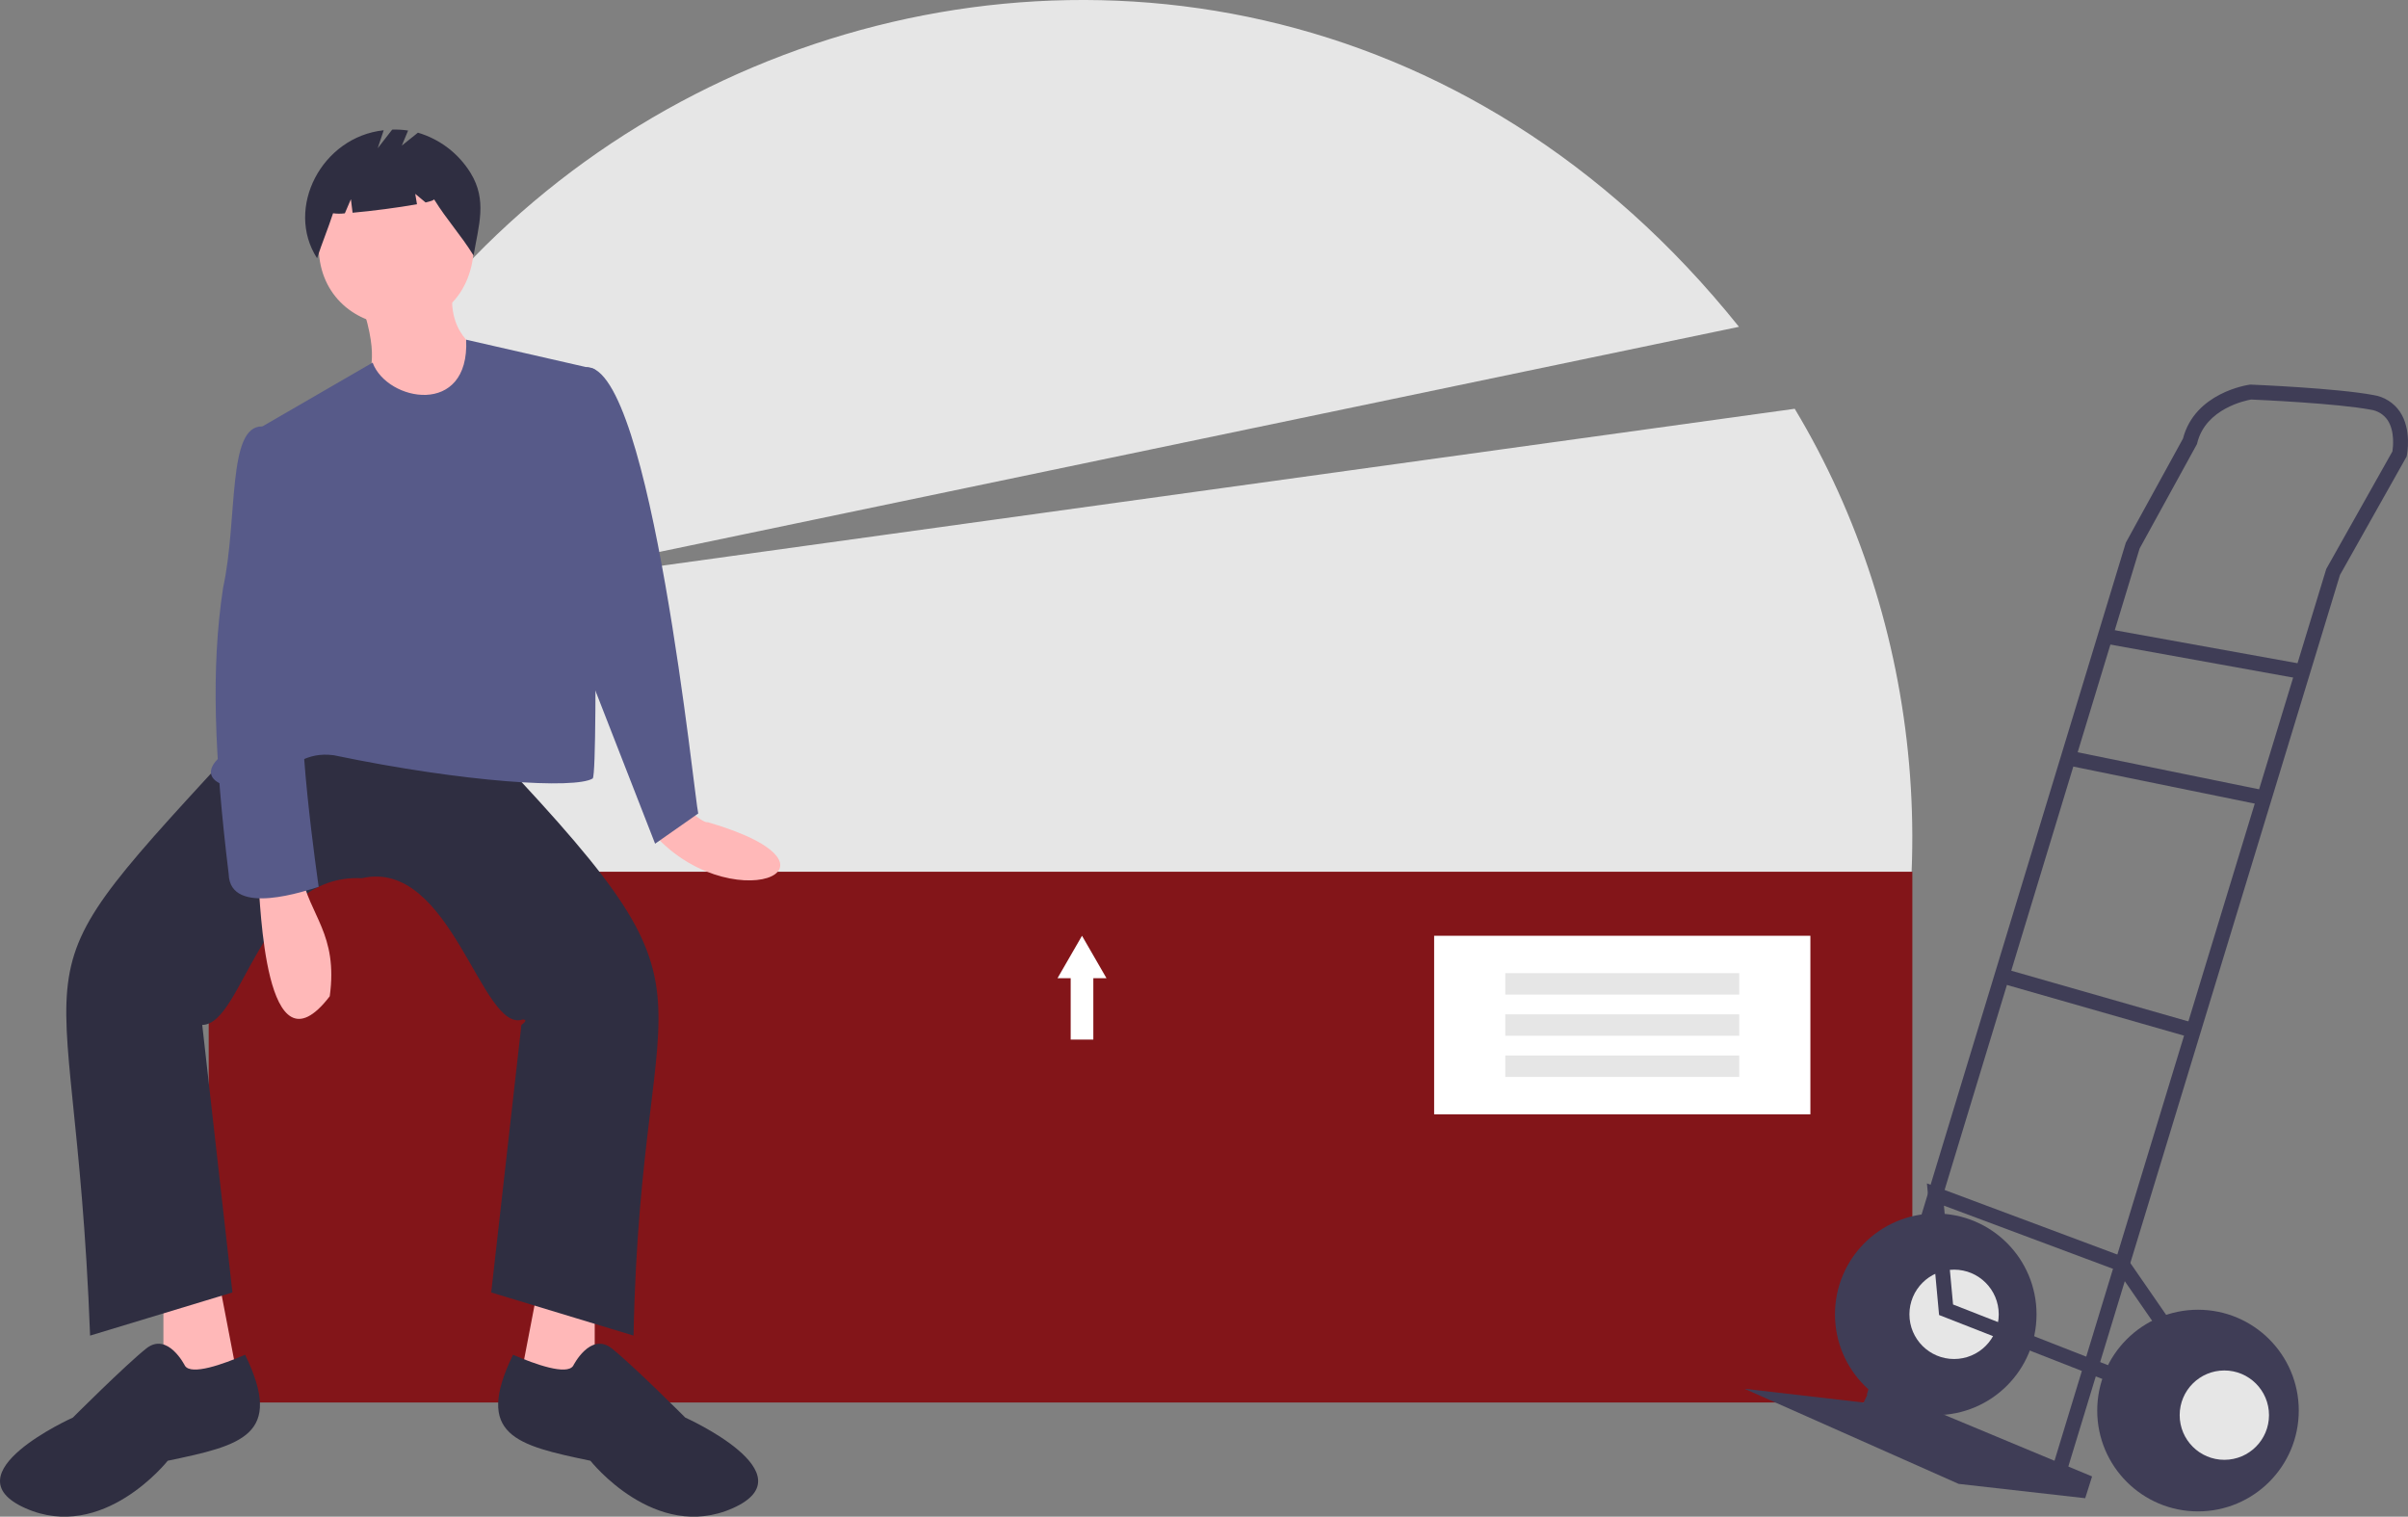 <svg width="616" height="388" viewBox="0 0 616 388" fill="none" xmlns="http://www.w3.org/2000/svg">
<rect x="0" y="0" width="616" height="388" fill="#808080" stroke="none"/>
<g clip-path="url(#clip0)">
<path d="M474.119 293.068C499.457 229.691 491.793 158.923 459.113 104.572L117.033 151.959L444.855 83.606C306.692 -88.768 37.777 25.566 63.699 243.2L474.119 293.068Z" fill="#E6E6E6"/>
<path d="M489.206 223.01H53.39V358.785H489.206V223.01Z" fill="#831519"/>
<path d="M174.935 206.453C178.845 209.491 180.275 210.471 181.107 210.347C221.452 222.101 186.084 235.876 166.481 212.494L174.935 206.453Z" fill="#FFB8B8"/>
<path d="M41.805 330.636V358.233L61.665 357.13L56.149 328.429L41.805 330.636Z" fill="#FFB8B8"/>
<path d="M152.138 330.636V358.233L132.278 357.13L137.795 328.429L152.138 330.636Z" fill="#FFB8B8"/>
<path d="M91.455 188.239L121.245 187.135C189.966 259.214 163.977 242.774 162.068 341.675L125.658 330.637L133.382 262.198C133.385 262.195 135.419 260.839 133.729 260.807C123.158 264.442 115.445 219.443 92.558 224.666C66.514 223.42 62.274 262.073 51.735 262.198L59.458 330.637L23.049 341.675C18.972 232.993 -1.008 257.545 63.872 187.135L91.455 188.239Z" fill="#2F2E41"/>
<path d="M47.322 349.403C47.322 349.403 42.908 340.572 37.392 344.987C31.875 349.403 18.635 362.649 18.635 362.649C18.635 362.649 -13.361 376.999 6.498 385.83C26.358 394.661 42.908 373.688 42.908 373.688C61.825 369.741 72.736 367.214 62.704 346.571C57.009 349.037 48.949 351.891 47.322 349.403Z" fill="#2F2E41"/>
<path d="M146.622 349.403C146.622 349.403 151.035 340.572 156.551 344.987C162.068 349.403 175.308 362.649 175.308 362.649C175.308 362.649 207.305 376.999 187.445 385.83C167.585 394.661 151.035 373.688 151.035 373.688C132.118 369.741 121.207 367.214 131.239 346.571C136.934 349.037 144.994 351.891 146.622 349.403Z" fill="#2F2E41"/>
<path d="M121.245 63.503C119.604 90.982 82.118 88.563 81.525 63.502C83.166 36.023 120.652 38.442 121.245 63.503Z" fill="#FFB8B8"/>
<path d="M92.558 77.853C102.21 107.039 79.422 91.149 111.315 114.28L123.452 89.995C123.452 89.995 114.625 86.684 115.728 74.541L92.558 77.853Z" fill="#FFB8B8"/>
<path d="M152.138 94.411L119.248 86.9C120.173 106.741 99.009 102.748 95.317 92.767L63.872 110.969C77.07 160.149 73.725 162.178 56.148 193.758C49.44 199.887 59.472 203.399 68.206 200.046C74.867 195.932 78.25 192.277 85.387 193.207C119.114 200.233 147.191 201.892 151.634 199.146C153.224 196.87 151.588 94.806 152.138 94.411Z" fill="#575A89"/>
<path d="M143.312 96.618C144.415 96.618 150.098 93.945 150.098 93.945C166.634 93.666 177.73 204.945 178.618 208.108L167.585 215.835L149.931 170.577L143.312 96.618Z" fill="#575A89"/>
<path d="M66.078 225.77C66.642 229.936 67.603 276.72 84.354 254.866C86.551 238.922 79.079 234.163 77.112 223.562L66.078 225.77Z" fill="#FFB8B8"/>
<path d="M70.492 110.969L67.111 109.094C58.048 108.796 60.904 132.798 57.07 150.376C53.937 170.854 54.829 193.434 58.504 223.622C58.826 234.7 78.658 227.721 81.525 226.874C81.525 226.874 74.905 181.616 78.215 173.889C81.525 166.162 70.492 110.969 70.492 110.969Z" fill="#575A89"/>
<path d="M120.377 44.241C117.313 39.263 112.517 35.595 106.912 33.942L102.795 37.237L104.396 33.394C103.05 33.189 101.688 33.11 100.327 33.159L96.623 37.923L98.156 33.322C82.262 35.029 72.858 53.284 81.11 66.06C82.382 62.146 83.927 58.474 85.2 54.56C86.201 54.697 87.215 54.702 88.216 54.575L89.765 50.96L90.197 54.422C94.997 54.004 102.116 53.085 106.667 52.244L106.224 49.588L108.872 51.795C110.266 51.474 111.093 51.183 111.025 50.96C114.409 56.419 117.763 59.905 121.147 65.363C122.431 57.664 124.699 51.264 120.377 44.241Z" fill="#2F2E41"/>
<path d="M463.121 239.389H366.871V285.068H463.121V239.389Z" fill="white"/>
<path d="M444.92 248.957H385.072V254.434H444.92V248.957Z" fill="#E6E6E6"/>
<path d="M444.92 259.49H385.072V264.967H444.92V259.49Z" fill="#E6E6E6"/>
<path d="M444.92 270.023H385.072V275.5H444.92V270.023Z" fill="#E6E6E6"/>
<path d="M283.053 250.239L279.923 244.814L276.792 239.389L273.661 244.814L270.53 250.239H273.894V265.949H279.689V250.239H283.053Z" fill="white"/>
<path d="M495.194 362.024C509.432 362.024 520.973 350.476 520.973 336.232C520.973 321.988 509.432 310.44 495.194 310.44C480.957 310.44 469.415 321.988 469.415 336.232C469.415 350.476 480.957 362.024 495.194 362.024Z" fill="#3F3D56"/>
<path d="M499.881 347.663C506.191 347.663 511.306 342.545 511.306 336.232C511.306 329.919 506.191 324.802 499.881 324.802C493.571 324.802 488.456 329.919 488.456 336.232C488.456 342.545 493.571 347.663 499.881 347.663Z" fill="#E6E6E6"/>
<path d="M478.936 354.257L535.182 377.704L533.424 383.273L501.053 379.609L446.272 355.283L476.738 358.8L478.936 354.257Z" fill="#3F3D56"/>
<path d="M528.654 376.647L598.607 147.066L615.643 116.799L615.703 116.506C615.758 116.239 617.008 109.913 613.932 105.332C613.156 104.193 612.154 103.226 610.989 102.491C609.824 101.757 608.519 101.27 607.158 101.062C597.756 99.299 576.722 98.43 575.832 98.394L575.664 98.387L575.497 98.409C574.922 98.488 561.48 100.454 558.441 112.197L543.817 138.827L543.759 139.016L477.553 356.78L481.197 357.889L547.345 140.314L562.019 113.595L562.078 113.35C564.227 104.512 574.5 102.445 575.866 102.208C578.015 102.3 597.784 103.18 606.456 104.807C607.317 104.925 608.144 105.22 608.885 105.673C609.627 106.127 610.266 106.73 610.762 107.444C612.658 110.253 612.184 114.389 612.017 115.476L595.086 145.558L595.025 145.756L525.011 375.536L528.654 376.647Z" fill="#3F3D56"/>
<path d="M538.882 160.844L538.205 164.593L588.727 173.722L589.404 169.973L538.882 160.844Z" fill="#3F3D56"/>
<path d="M529.446 192.026L528.685 195.759L578.847 206.002L579.608 202.268L529.446 192.026Z" fill="#3F3D56"/>
<path d="M512.645 247.793L511.598 251.456L560.571 265.476L561.619 261.813L512.645 247.793Z" fill="#3F3D56"/>
<path d="M545.765 355.885L547.154 352.336L499.619 333.714L497.284 308.428L541.651 325.007L556.025 345.814L559.158 343.648L544.104 321.856L492.935 302.734L496.043 336.405L545.765 355.885Z" fill="#3F3D56"/>
<path d="M562.279 386.643C576.516 386.643 588.058 375.096 588.058 360.851C588.058 346.607 576.516 335.06 562.279 335.06C548.041 335.06 536.5 346.607 536.5 360.851C536.5 375.096 548.041 386.643 562.279 386.643Z" fill="#3F3D56"/>
<path d="M569.017 373.454C575.326 373.454 580.442 368.336 580.442 362.024C580.442 355.711 575.326 350.593 569.017 350.593C562.707 350.593 557.592 355.711 557.592 362.024C557.592 368.336 562.707 373.454 569.017 373.454Z" fill="#E6E6E6"/>
</g>
<defs>
<clipPath id="clip0">
<rect width="616" height="388" fill="white"/>
</clipPath>
</defs>
</svg>
